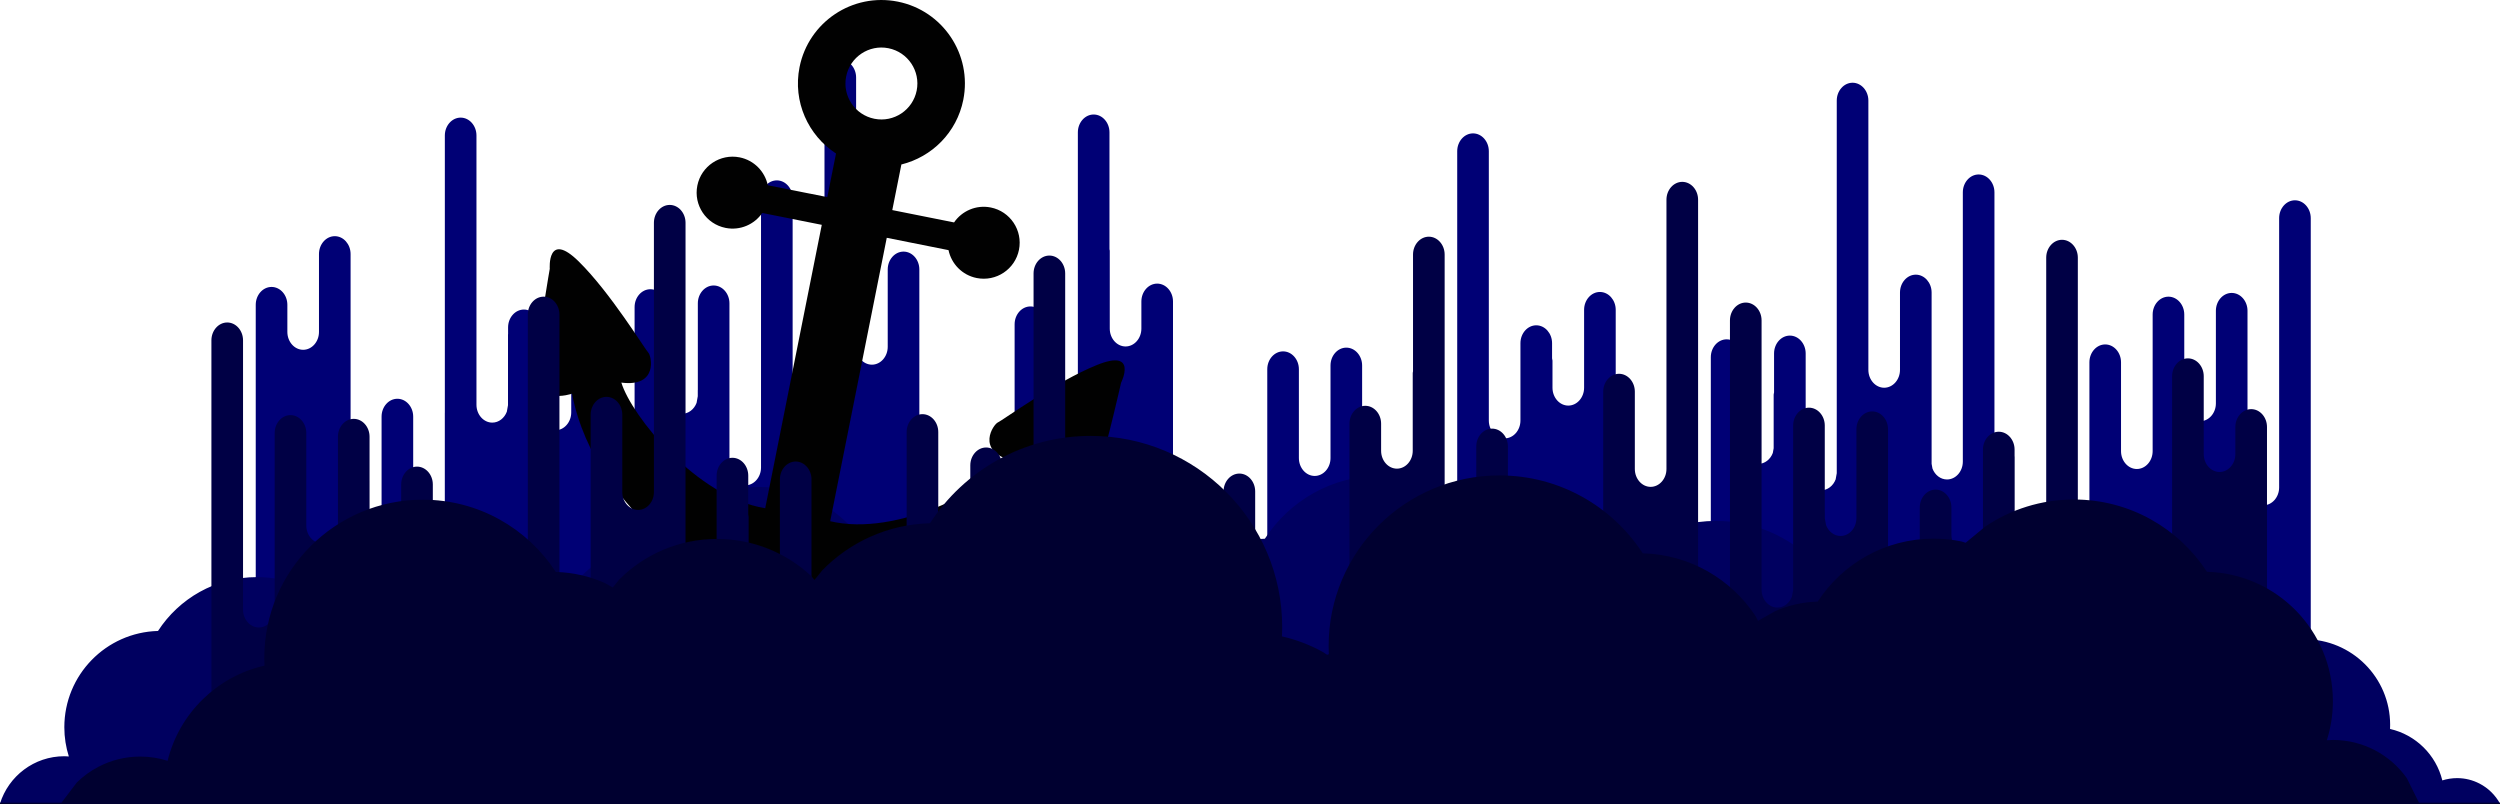 <svg width="4399" height="1415" xmlns="http://www.w3.org/2000/svg" xmlns:xlink="http://www.w3.org/1999/xlink" xml:space="preserve" overflow="hidden"><defs><clipPath id="clip0"><rect x="0" y="997" width="4399" height="1415"/></clipPath></defs><g clip-path="url(#clip0)" transform="matrix(1 0 0 1 0 -997)"><path d="M1697.03 506.699C1681.72 506.699 1669.21 520.849 1669.21 538.127L1669.21 1051 1734.56 1051 1741.85 1045.43C1745.18 1043.84 1748.83 1042.95 1752.65 1042.95 1756.48 1042.95 1760.13 1043.84 1763.45 1045.43L1770.75 1051 1836.11 1051 1836.11 544.72C1836.11 527.423 1823.6 513.279 1808.29 513.279 1792.99 513.279 1780.48 527.423 1780.48 544.72L1780.48 701.03C1780.48 718.317 1767.95 732.465 1752.65 732.465 1737.36 732.465 1724.83 718.317 1724.83 701.03L1724.83 538.127C1724.83 520.849 1712.33 506.699 1697.03 506.699ZM3476.91 310.57C3461.62 310.57 3449.1 324.722 3449.1 342.013L3449.1 1051 3504.72 1051 3504.72 968.541C3504.72 951.246 3517.24 937.102 3532.55 937.102 3547.86 937.102 3560.36 951.246 3560.36 968.541L3560.36 1051 3616 1051 3616 431.341C3616 414.034 3603.49 399.897 3588.19 399.897 3572.89 399.897 3560.36 414.036 3560.36 431.341L3560.36 479.046C3560.36 496.341 3547.86 510.499 3532.55 510.499 3517.24 510.499 3504.72 496.341 3504.72 479.046L3504.72 342.013C3504.72 324.725 3492.22 310.57 3476.91 310.57ZM27.824 247.439C12.519 247.439 0 261.583 0 278.882L0 1051 166.92 1051 166.92 978.132C166.92 960.837 179.443 946.694 194.737 946.694 210.032 946.694 222.561 960.837 222.561 978.132L222.561 1025.85 222.583 1025.97 222.583 1051 280.22 1051 280.407 1049.96C284.646 1038.69 294.558 1030.73 306.029 1030.73 317.5 1030.73 327.415 1038.69 331.656 1049.96L331.843 1051 389.481 1051 389.481 532.498C389.481 515.201 376.973 501.057 361.662 501.057 346.367 501.057 333.85 515.201 333.85 532.498L333.85 688.809C333.85 706.095 321.321 720.243 306.027 720.243 290.732 720.243 278.209 706.095 278.209 688.809L278.209 525.905 278.19 525.795 278.19 448.461C278.19 431.164 265.681 417.02 250.37 417.02 235.076 417.02 222.559 431.164 222.559 448.461L222.559 604.771C222.559 622.058 210.03 636.206 194.735 636.206 179.441 636.206 166.918 622.058 166.918 604.771L166.918 441.868C166.918 424.59 154.415 410.44 139.115 410.44 123.806 410.44 111.291 424.59 111.291 441.868L111.291 616.44 111.262 616.604 111.262 752.679C111.262 769.98 98.753 784.118 83.454 784.118 68.15 784.118 55.631 769.98 55.631 752.679L55.631 278.882C55.631 261.581 43.118 247.439 27.824 247.439ZM2699.11 212.39C2683.8 212.39 2671.28 226.533 2671.28 243.832L2671.28 1051 2838.19 1051 2838.19 964.519 2840.29 952.821C2844.53 941.547 2854.44 933.591 2865.91 933.591 2881.21 933.591 2893.74 947.735 2893.74 965.03L2893.74 1012.75C2893.74 1030.04 2906.25 1044.18 2921.55 1044.18 2936.86 1044.18 2949.37 1030.03 2949.37 1012.74L2949.37 435.359C2949.37 418.062 2936.86 403.918 2921.55 403.918 2906.25 403.918 2893.74 418.062 2893.74 435.359L2893.74 591.669C2893.74 608.956 2881.21 623.104 2865.91 623.104 2854.44 623.104 2844.53 615.145 2840.29 603.874L2838.19 592.192 2838.19 581.555 2838.09 581.031 2838.09 428.766C2838.09 411.488 2825.59 397.338 2810.29 397.338 2794.98 397.338 2782.47 411.488 2782.47 428.766L2782.47 718.05 2780.35 729.841C2776.11 741.115 2766.21 749.068 2754.74 749.068 2739.43 749.068 2726.91 734.93 2726.91 717.629L2726.91 243.832C2726.91 226.531 2714.4 212.39 2699.11 212.39ZM1474.06 129.692C1458.77 129.692 1446.26 143.833 1446.26 161.134L1446.26 634.932C1446.26 652.232 1433.74 666.37 1418.43 666.37 1403.14 666.37 1390.63 652.232 1390.63 634.932L1390.63 498.857C1390.63 481.549 1378.1 467.408 1362.8 467.408 1347.5 467.408 1334.98 481.552 1334.98 498.857L1334.98 525.467 1334.25 529.522 1334.25 577.227C1334.25 594.521 1321.75 608.679 1306.45 608.679 1291.14 608.679 1278.62 594.521 1278.62 577.227L1278.62 440.194C1278.62 422.905 1266.11 408.751 1250.81 408.751 1235.51 408.751 1222.99 422.903 1222.99 440.194L1222.99 1051 1282.91 1051 1286.79 1044.52C1291.83 1038.82 1298.79 1035.28 1306.45 1035.28 1314.1 1035.28 1321.05 1038.82 1326.09 1044.52L1329.96 1051 1501.89 1051 1501.89 161.134C1501.89 143.835 1489.37 129.692 1474.06 129.692ZM3255.42 101.958C3240.13 101.958 3227.62 116.1 3227.62 133.401L3227.62 607.198C3227.62 624.499 3215.1 638.636 3199.79 638.636 3188.32 638.636 3178.41 630.684 3174.18 619.409L3172.12 607.974 3172.12 483.634 3171.98 482.859 3171.98 471.123C3171.98 453.816 3159.46 439.674 3144.16 439.674 3128.86 439.674 3116.34 453.818 3116.34 471.123L3116.34 621.527 3114.3 632.878C3110.06 644.151 3100.15 652.11 3088.68 652.11 3073.38 652.11 3060.86 637.96 3060.86 620.672L3060.86 572.951C3060.86 555.662 3048.34 541.518 3033.04 541.518 3017.73 541.518 3005.22 555.66 3005.22 572.951L3005.22 1051 3060.86 1051 3060.86 994.031C3060.86 976.746 3073.38 962.59 3088.68 962.59 3100.15 962.59 3110.06 970.553 3114.3 981.826L3116.34 993.175 3116.34 1051 3394.58 1051 3394.58 628.099C3394.58 610.802 3382.08 596.659 3366.76 596.659 3351.47 596.659 3338.95 610.802 3338.95 628.099L3338.95 784.41C3338.95 801.696 3326.42 815.844 3311.13 815.844 3295.83 815.844 3283.31 801.696 3283.31 784.41L3283.31 621.506 3283.25 621.146 3283.25 133.401C3283.25 116.102 3270.73 101.958 3255.42 101.958ZM2141.59 96.482C2126.29 96.482 2113.77 110.626 2113.77 127.925L2113.77 333.351 2113.26 336.165 2113.26 473.202C2113.26 490.491 2100.74 504.64 2085.45 504.64 2070.15 504.64 2057.63 490.491 2057.63 473.202L2057.63 425.481C2057.63 408.192 2045.11 394.048 2029.81 394.048 2014.51 394.048 2001.99 408.19 2001.99 425.481L2001.99 1002.86C2001.99 1020.17 2014.51 1034.31 2029.81 1034.31 2045.11 1034.31 2057.63 1020.17 2057.63 1002.86L2057.63 913.543 2057.63 846.561C2057.63 829.276 2070.15 815.12 2085.45 815.12 2100.74 815.12 2113.26 829.276 2113.26 846.561L2113.26 1009.46 2113.77 1012.27 2113.77 1051 2280.68 1051 2280.68 465.647C2280.68 448.342 2268.15 434.199 2252.85 434.199 2237.55 434.199 2225.03 448.34 2225.03 465.647L2225.03 601.722C2225.03 619.023 2212.52 633.161 2197.22 633.161 2181.92 633.161 2169.4 619.023 2169.4 601.722L2169.4 127.925C2169.4 110.624 2156.89 96.482 2141.59 96.482ZM806.22 40.579C790.925 40.579 778.413 54.72 778.413 72.021L778.413 545.818C778.413 563.119 765.894 577.257 750.589 577.257 735.291 577.257 722.782 563.119 722.782 545.818L722.782 409.744C722.782 392.436 710.259 378.295 694.958 378.295 679.66 378.295 667.137 392.439 667.137 409.744L667.137 711.12 665.641 719.448C661.405 730.723 651.501 738.675 640.027 738.675 624.722 738.675 612.203 724.538 612.203 707.237L612.203 233.44C612.203 216.139 599.691 201.997 584.396 201.997 569.091 201.997 556.573 216.141 556.573 233.44L556.573 1051 723.479 1051 723.479 1031.43 724.975 1023.1C729.21 1011.82 739.115 1003.86 750.589 1003.86 762.068 1003.86 771.979 1011.82 776.217 1023.1L778.16 1033.91 778.16 1051 945.062 1051 945.062 1049.34 946.562 1041C950.801 1029.73 960.713 1021.77 972.184 1021.77 983.655 1021.77 993.57 1029.73 997.811 1041L999.609 1051 1055.64 1051 1055.64 523.541C1055.64 506.244 1043.13 492.1 1027.82 492.1 1012.52 492.1 1000.01 506.244 1000.01 523.541L1000.01 679.852C1000.01 697.138 987.476 711.286 972.182 711.286 960.711 711.286 950.799 703.328 946.56 692.056L945.062 683.732 945.062 589.264 944.364 585.379 944.364 516.948C944.364 499.67 931.862 485.52 916.561 485.52 901.252 485.52 888.738 499.67 888.738 516.948L888.738 730.16 887.236 738.507C882.997 749.78 873.085 757.739 861.614 757.739 850.143 757.739 840.232 749.78 835.992 738.507L834.043 727.671 834.043 72.021C834.043 54.722 821.524 40.579 806.22 40.579ZM2587.4 0C2572.11 0 2559.59 14.142 2559.59 31.443L2559.59 505.24C2559.59 522.541 2547.08 536.678 2531.77 536.678 2516.47 536.678 2503.96 522.541 2503.96 505.24L2503.96 369.165C2503.96 351.858 2491.44 337.716 2476.14 337.716 2460.84 337.716 2448.32 351.86 2448.32 369.165L2448.32 1042.44 2449.86 1051 2502.43 1051 2503.96 1042.44 2503.96 994.738C2503.96 977.438 2516.47 963.283 2531.77 963.283 2547.08 963.283 2559.59 977.438 2559.59 994.738L2559.59 1051 2615.23 1051 2615.23 31.443C2615.23 14.144 2602.71 0 2587.4 0Z" fill="#000075" fill-rule="evenodd" transform="matrix(-1 0 0 1 4066 1102)"/><path d="M4055.17 2121.82C4138.3 2121.82 4205.69 2189.25 4205.69 2272.45 4205.69 2274.88 4205.62 2277.28 4205.51 2279.67 4250.75 2289.97 4286.49 2325.21 4297.52 2370.2 4305.74 2367.61 4314.47 2366.18 4323.55 2366.18 4337.82 2366.18 4351.24 2369.69 4363.08 2375.85L4363.17 2375.85 4363.17 2375.89C4378.31 2383.77 4390.8 2396.04 4399 2411L3727.13 2411C3738.02 2375.97 3770.67 2350.53 3809.27 2350.53 3811.21 2350.53 3813.11 2350.69 3815.02 2350.82 3811.29 2339.07 3809.27 2326.54 3809.27 2313.55 3809.27 2246.72 3862.52 2192.36 3928.87 2190.57 3955.7 2149.21 4002.23 2121.82 4055.17 2121.82ZM452.087 2012.48C566.643 2012.48 659.516 2105.41 659.516 2220.06 659.516 2223.41 659.419 2226.71 659.264 2230.01 721.617 2244.2 770.871 2292.77 786.076 2354.77 797.393 2351.2 809.435 2349.24 821.946 2349.24 841.608 2349.24 860.101 2354.07 876.418 2362.55L876.55 2362.55 876.55 2362.61C897.417 2373.47 914.622 2390.38 925.923 2411L0 2411C15.007 2362.72 60.008 2327.67 113.201 2327.67 115.874 2327.67 118.489 2327.89 121.121 2328.06 115.988 2311.87 113.201 2294.61 113.201 2276.7 113.201 2184.59 186.579 2109.69 278.03 2107.23 315.001 2050.22 379.124 2012.48 452.087 2012.48ZM1335.24 1853.86C1457.96 1853.86 1557.46 1953.41 1557.46 2076.24 1557.46 2079.82 1557.35 2083.37 1557.19 2086.9 1623.98 2102.1 1676.75 2154.13 1693.04 2220.55 1705.16 2216.73 1718.06 2214.63 1731.47 2214.63 1752.53 2214.63 1772.34 2219.8 1789.82 2228.89L1789.96 2228.89 1789.96 2228.96C1812.32 2240.59 1830.75 2258.7 1842.86 2280.79L850.922 2280.79C866.999 2229.07 915.208 2191.52 972.194 2191.52 975.057 2191.52 977.859 2191.76 980.679 2191.94 975.179 2174.6 972.194 2156.1 972.194 2136.91 972.194 2038.24 1050.8 1958 1148.77 1955.36 1188.38 1894.29 1257.07 1853.86 1335.24 1853.86ZM2429.47 1834C2563.61 1834 2672.35 1942.81 2672.35 2077.07 2672.35 2080.99 2672.24 2084.86 2672.06 2088.72L2674.86 2089.57 2679.01 2084.42C2713.88 2048.65 2762.13 2026.01 2815.67 2024.56 2858.96 1957.81 2934.04 1913.62 3019.48 1913.62 3153.62 1913.62 3262.36 2022.43 3262.36 2156.68 3262.36 2160.6 3262.25 2164.48 3262.07 2168.34 3335.08 2184.95 3392.76 2241.83 3410.56 2314.42 3423.81 2310.24 3437.91 2307.95 3452.56 2307.95 3475.58 2307.95 3497.24 2313.6 3516.34 2323.54L3516.5 2323.54 3516.5 2323.61C3540.93 2336.32 3561.08 2356.12 3574.31 2380.27L2490.11 2380.27C2498.9 2352 2516.47 2327.6 2539.62 2310.28L2554.84 2300.65 1900.1 2300.65C1917.67 2244.11 1970.37 2203.07 2032.65 2203.07 2035.78 2203.07 2038.85 2203.33 2041.93 2203.53 2035.92 2184.57 2032.65 2164.36 2032.65 2143.39 2032.65 2035.54 2118.57 1947.83 2225.66 1944.95 2268.95 1878.19 2344.03 1834 2429.47 1834Z" fill="#000060" fill-rule="evenodd"/><path d="M1930.51 1639.1C1857.83 1668.39 1763.45 1737.12 1755.93 1740.25 1748.38 1743.34 1716.06 1789.9 1779.44 1807.16 1740.02 1854.6 1579.6 1942.43 1460.82 1914.12 1490.71 1764.28 1533.14 1551.72 1560.33 1415.44L1669.02 1437.14C1674.07 1461.18 1692.94 1481.1 1718.55 1486.2 1752.82 1493.04 1786.15 1470.8 1792.99 1436.54 1799.83 1402.24 1777.59 1368.92 1743.32 1362.08 1717.71 1356.98 1692.64 1368.12 1678.76 1388.38L1570.06 1366.67C1578.32 1325.34 1584.08 1296.42 1586.07 1286.43 1639.61 1273.19 1683.49 1230.35 1695 1172.69 1710.87 1093.13 1659.24 1015.74 1579.7 999.864 1500.13 984.003 1422.75 1035.62 1406.87 1115.18 1394.76 1175.93 1422.07 1235.31 1471.04 1267.11 1468.6 1279.37 1463.19 1306.49 1455.73 1343.85L1351.01 1322.97C1345.94 1298.92 1327.07 1279.02 1301.47 1273.89 1267.2 1267.07 1233.86 1289.3 1227.03 1323.58 1220.18 1357.86 1242.43 1391.19 1276.7 1398.02 1302.31 1403.14 1327.37 1391.98 1341.28 1371.74L1446 1392.62C1418.81 1528.9 1376.39 1741.47 1346.48 1891.29 1225.92 1871.86 1111.52 1729.16 1093.32 1670.23 1158.48 1678.62 1146.49 1623.23 1140.71 1617.45 1134.96 1611.71 1074.2 1512.01 1018.32 1457.07 962.451 1402.15 967.364 1469.95 967.364 1469.95 967.364 1469.95 950.552 1565.7 942.615 1640.16 934.664 1714.62 1006.45 1689.76 1006.45 1689.76 1049.99 1910.48 1280.08 2027.84 1330.6 2063.29 1346.14 2074.16 1358.52 2078.73 1368.29 2079.9 1377.77 2082.58 1390.97 2083.11 1409.48 2079.02 1469.74 2065.68 1727.24 2045.65 1852.17 1858.55 1852.17 1858.55 1908.9 1909.05 1930.15 1837.23 1951.4 1765.44 1972.62 1670.56 1972.62 1670.56 1972.62 1670.56 2003.19 1609.83 1930.51 1639.1ZM1563.32 1081.86C1597.6 1088.71 1619.83 1122.05 1613 1156.3 1606.15 1190.6 1572.84 1212.83 1538.56 1205.99 1504.28 1199.14 1482.04 1165.82 1488.89 1131.55 1495.73 1097.27 1529.06 1075.02 1563.32 1081.86Z" fill="#010101" fill-rule="evenodd"/><path d="M2069.5 1823.7C2054.19 1823.7 2041.67 1837.85 2041.67 1855.13L2041.67 2368 2107.04 2368 2114.34 2362.43C2117.66 2360.84 2121.31 2359.95 2125.14 2359.95 2128.96 2359.95 2132.61 2360.84 2135.94 2362.43L2143.24 2368 2208.61 2368 2208.61 1861.72C2208.61 1844.42 2196.1 1830.28 2180.79 1830.28 2165.49 1830.28 2152.97 1844.42 2152.97 1861.72L2152.97 2018.03C2152.97 2035.32 2140.43 2049.46 2125.14 2049.46 2109.84 2049.46 2097.31 2035.32 2097.31 2018.03L2097.31 1855.13C2097.31 1837.85 2084.81 1823.7 2069.5 1823.7ZM3849.88 1627.57C3834.58 1627.57 3822.05 1641.72 3822.05 1659.01L3822.05 2368 3877.69 2368 3877.69 2285.54C3877.69 2268.25 3890.22 2254.1 3905.53 2254.1 3920.84 2254.1 3933.34 2268.25 3933.34 2285.54L3933.34 2368 3989 2368 3989 1748.34C3989 1731.03 3976.49 1716.9 3961.18 1716.9 3945.87 1716.9 3933.34 1731.04 3933.34 1748.34L3933.34 1796.05C3933.34 1813.34 3920.84 1827.5 3905.53 1827.5 3890.22 1827.5 3877.69 1813.34 3877.69 1796.05L3877.69 1659.01C3877.69 1641.72 3865.18 1627.57 3849.88 1627.57ZM399.831 1564.44C384.522 1564.44 372 1578.58 372 1595.88L372 2368 538.966 2368 538.966 2295.13C538.966 2277.84 551.492 2263.69 566.791 2263.69 582.09 2263.69 594.622 2277.84 594.622 2295.13L594.622 2342.85 594.644 2342.97 594.644 2368 652.298 2368 652.485 2366.96C656.725 2355.69 666.64 2347.73 678.113 2347.73 689.587 2347.73 699.505 2355.69 703.747 2366.96L703.934 2368 761.589 2368 761.589 1849.5C761.589 1832.2 749.077 1818.06 733.762 1818.06 718.463 1818.06 705.943 1832.2 705.943 1849.5L705.943 2005.81C705.943 2023.1 693.41 2037.24 678.111 2037.24 662.813 2037.24 650.286 2023.1 650.286 2005.81L650.286 1842.91 650.266 1842.8 650.266 1765.46C650.266 1748.16 637.755 1734.02 622.439 1734.02 607.141 1734.02 594.62 1748.16 594.62 1765.46L594.62 1921.77C594.62 1939.06 582.088 1953.21 566.789 1953.21 551.49 1953.21 538.964 1939.06 538.964 1921.77L538.964 1758.87C538.964 1741.59 526.458 1727.44 511.153 1727.44 495.84 1727.44 483.322 1741.59 483.322 1758.87L483.322 1933.44 483.292 1933.6 483.292 2069.68C483.292 2086.98 470.78 2101.12 455.477 2101.12 440.168 2101.12 427.646 2086.98 427.646 2069.68L427.646 1595.88C427.646 1578.58 415.13 1564.44 399.831 1564.44ZM3071.85 1529.39C3056.54 1529.39 3044.02 1543.53 3044.02 1560.83L3044.02 2368 3210.97 2368 3210.97 2281.52 3213.08 2269.82C3217.32 2258.55 3227.23 2250.59 3238.71 2250.59 3254.01 2250.59 3266.54 2264.74 3266.54 2282.03L3266.54 2329.75C3266.54 2347.04 3279.06 2361.18 3294.36 2361.18 3309.67 2361.18 3322.18 2347.03 3322.18 2329.74L3322.18 1752.36C3322.18 1735.06 3309.67 1720.92 3294.35 1720.92 3279.06 1720.92 3266.54 1735.06 3266.54 1752.36L3266.54 1908.67C3266.54 1925.96 3254 1940.1 3238.7 1940.1 3227.23 1940.1 3217.32 1932.15 3213.08 1920.87L3210.97 1909.19 3210.97 1898.55 3210.88 1898.03 3210.88 1745.77C3210.88 1728.49 3198.37 1714.34 3183.07 1714.34 3167.76 1714.34 3155.24 1728.49 3155.24 1745.77L3155.24 2035.05 3153.12 2046.84C3148.88 2058.12 3138.98 2066.07 3127.5 2066.07 3112.19 2066.07 3099.67 2051.93 3099.67 2034.63L3099.67 1560.83C3099.67 1543.53 3087.15 1529.39 3071.85 1529.39ZM1846.47 1446.69C1831.17 1446.69 1818.66 1460.83 1818.66 1478.13L1818.66 1951.93C1818.66 1969.23 1806.13 1983.37 1790.83 1983.37 1775.52 1983.37 1763.01 1969.23 1763.01 1951.93L1763.01 1815.86C1763.01 1798.55 1750.48 1784.41 1735.18 1784.41 1719.88 1784.41 1707.35 1798.55 1707.35 1815.86L1707.35 1842.47 1706.62 1846.52 1706.62 1894.23C1706.62 1911.52 1694.12 1925.68 1678.81 1925.68 1663.5 1925.68 1650.97 1911.52 1650.97 1894.23L1650.97 1757.19C1650.97 1739.91 1638.46 1725.75 1623.15 1725.75 1607.86 1725.75 1595.33 1739.9 1595.33 1757.19L1595.33 2368 1655.27 2368 1659.15 2361.52C1664.19 2355.82 1671.15 2352.28 1678.81 2352.28 1686.46 2352.28 1693.41 2355.82 1698.45 2361.52L1702.33 2368 1874.3 2368 1874.3 1478.13C1874.3 1460.84 1861.78 1446.69 1846.47 1446.69ZM3628.32 1418.96C3613.02 1418.96 3600.51 1433.1 3600.51 1450.4L3600.51 1924.2C3600.51 1941.5 3587.99 1955.64 3572.68 1955.64 3561.2 1955.64 3551.29 1947.68 3547.06 1936.41L3545 1924.97 3545 1800.63 3544.86 1799.86 3544.86 1788.12C3544.86 1770.82 3532.34 1756.67 3517.03 1756.67 3501.73 1756.67 3489.2 1770.82 3489.2 1788.12L3489.2 1938.53 3487.16 1949.88C3482.92 1961.15 3473 1969.11 3461.53 1969.11 3446.23 1969.11 3433.7 1954.96 3433.7 1937.67L3433.7 1889.95C3433.7 1872.66 3421.18 1858.52 3405.88 1858.52 3390.57 1858.52 3378.05 1872.66 3378.05 1889.95L3378.05 2368 3433.7 2368 3433.7 2311.03C3433.7 2293.75 3446.23 2279.59 3461.53 2279.59 3473 2279.59 3482.92 2287.55 3487.16 2298.83L3489.2 2310.18 3489.2 2368 3767.52 2368 3767.52 1945.1C3767.52 1927.8 3755.01 1913.66 3739.7 1913.66 3724.4 1913.66 3711.88 1927.8 3711.88 1945.1L3711.88 2101.41C3711.88 2118.7 3699.34 2132.84 3684.05 2132.84 3668.75 2132.84 3656.22 2118.7 3656.22 2101.41L3656.22 1938.51 3656.15 1938.15 3656.15 1450.4C3656.15 1433.1 3643.63 1418.96 3628.32 1418.96ZM2514.19 1413.48C2498.88 1413.48 2486.35 1427.63 2486.35 1444.93L2486.35 1650.35 2485.85 1653.16 2485.85 1790.2C2485.85 1807.49 2473.32 1821.64 2458.02 1821.64 2442.72 1821.64 2430.2 1807.49 2430.2 1790.2L2430.2 1742.48C2430.2 1725.19 2417.68 1711.05 2402.37 1711.05 2387.06 1711.05 2374.55 1725.19 2374.55 1742.48L2374.55 2319.87C2374.55 2337.17 2387.06 2351.31 2402.37 2351.31 2417.68 2351.31 2430.2 2337.17 2430.2 2319.87L2430.2 2230.54 2430.2 2163.56C2430.2 2146.28 2442.72 2132.12 2458.02 2132.12 2473.32 2132.12 2485.85 2146.28 2485.85 2163.56L2485.85 2326.46 2486.35 2329.27 2486.35 2368 2653.31 2368 2653.31 1782.65C2653.31 1765.34 2640.78 1751.2 2625.48 1751.2 2610.17 1751.2 2597.65 1765.34 2597.65 1782.65L2597.65 1918.72C2597.65 1936.02 2585.13 1950.16 2569.83 1950.16 2554.52 1950.16 2542 1936.02 2542 1918.72L2542 1444.93C2542 1427.62 2529.48 1413.48 2514.19 1413.48ZM1178.44 1357.58C1163.14 1357.58 1150.63 1371.72 1150.63 1389.02L1150.63 1862.82C1150.63 1880.12 1138.11 1894.26 1122.8 1894.26 1107.49 1894.26 1094.98 1880.12 1094.98 1862.82L1094.98 1726.74C1094.98 1709.44 1082.46 1695.29 1067.15 1695.29 1051.85 1695.29 1039.32 1709.44 1039.32 1726.74L1039.32 2028.12 1037.82 2036.45C1033.59 2047.72 1023.68 2055.68 1012.2 2055.68 996.895 2055.68 984.372 2041.54 984.372 2024.24L984.372 1550.44C984.372 1533.14 971.856 1519 956.558 1519 941.249 1519 928.726 1533.14 928.726 1550.44L928.726 2368 1095.68 2368 1095.68 2348.43 1097.18 2340.1C1101.41 2328.82 1111.32 2320.86 1122.8 2320.86 1134.28 2320.86 1144.19 2328.82 1148.43 2340.1L1150.37 2350.91 1150.37 2368 1317.32 2368 1317.32 2366.34 1318.82 2358C1323.06 2346.73 1332.98 2338.77 1344.45 2338.77 1355.93 2338.77 1365.84 2346.73 1370.09 2358L1371.89 2368 1427.93 2368 1427.93 1840.54C1427.93 1823.24 1415.42 1809.1 1400.1 1809.1 1384.8 1809.1 1372.28 1823.24 1372.28 1840.54L1372.28 1996.85C1372.28 2014.14 1359.75 2028.29 1344.45 2028.29 1332.98 2028.29 1323.06 2020.33 1318.82 2009.06L1317.32 2000.73 1317.32 1906.26 1316.63 1902.38 1316.63 1833.95C1316.63 1816.67 1304.12 1802.52 1288.81 1802.52 1273.5 1802.52 1260.98 1816.67 1260.98 1833.95L1260.98 2047.16 1259.48 2055.51C1255.24 2066.78 1245.33 2074.74 1233.85 2074.74 1222.38 2074.74 1212.46 2066.78 1208.22 2055.51L1206.27 2044.67 1206.27 1389.02C1206.27 1371.72 1193.75 1357.58 1178.44 1357.58ZM2960.12 1317C2944.82 1317 2932.3 1331.14 2932.3 1348.44L2932.3 1822.24C2932.3 1839.54 2919.78 1853.68 2904.47 1853.68 2889.17 1853.68 2876.66 1839.54 2876.66 1822.24L2876.66 1686.17C2876.66 1668.86 2864.13 1654.72 2848.83 1654.72 2833.52 1654.72 2821 1668.86 2821 1686.17L2821 2359.44 2822.54 2368 2875.12 2368 2876.66 2359.44 2876.66 2311.74C2876.66 2294.44 2889.17 2280.28 2904.47 2280.28 2919.78 2280.28 2932.3 2294.44 2932.3 2311.74L2932.3 2368 2987.95 2368 2987.95 1348.44C2987.95 1331.14 2975.43 1317 2960.12 1317Z" fill="#000045" fill-rule="evenodd"/><path d="M1919.17 1764C2105.27 1764 2256.16 1914.71 2256.16 2100.66 2256.16 2106.09 2256 2111.44 2255.74 2116.8 2281.07 2122.56 2305.06 2131.79 2327.2 2143.98L2335.15 2149.11 2338.22 2148.18C2337.99 2143.4 2337.85 2138.62 2337.85 2133.79 2337.85 1967.95 2472.4 1833.54 2638.38 1833.54 2744.1 1833.54 2836.99 1888.12 2890.56 1970.58 2973.37 1972.81 3045.95 2015.97 3088.74 2080.55L3093.45 2089.37 3123.18 2072.57C3146.3 2062.28 3171.74 2056.26 3198.51 2055.54 3241.81 1988.9 3316.89 1944.79 3402.32 1944.79 3419.09 1944.79 3435.46 1946.49 3451.27 1949.72L3458.75 1952.04 3493.36 1923.51C3537.87 1893.47 3591.53 1875.93 3649.29 1875.93 3747.4 1875.93 3833.61 1926.59 3883.32 2003.11 4006.28 2006.42 4104.94 2106.96 4104.94 2230.59 4104.94 2254.63 4101.2 2277.8 4094.29 2299.52 4097.83 2299.3 4101.35 2299 4104.94 2299 4158.58 2299 4206.02 2325.45 4234.91 2366.02L4256.44 2409.4 4399 2409.4 4399 2412 0 2412 0 2409.4 108.195 2409.4 135.231 2373.78C146.421 2362.83 159.22 2353.51 173.251 2346.23L173.251 2346.12 173.428 2346.12C195.369 2334.76 220.232 2328.25 246.665 2328.25 263.485 2328.25 279.68 2330.88 294.896 2335.7 315.338 2252.46 381.567 2187.27 465.407 2168.23 465.197 2163.79 465.067 2159.36 465.067 2154.87 465.067 2000.97 589.936 1876.24 743.965 1876.24 842.073 1876.24 928.279 1926.89 977.995 2003.42 1008.73 2004.24 1037.96 2011.15 1064.5 2022.97L1078.16 2030.7 1089.99 2016.38C1133.94 1972.47 1194.66 1945.31 1261.73 1945.31 1325.81 1945.31 1384.06 1970.13 1427.45 2010.65L1433.16 2017.46 1446.8 2000.58C1495.17 1951.03 1562.12 1919.66 1636.4 1917.66 1696.47 1825.2 1800.63 1764 1919.17 1764Z" fill="#000030" fill-rule="evenodd"/></g></svg>